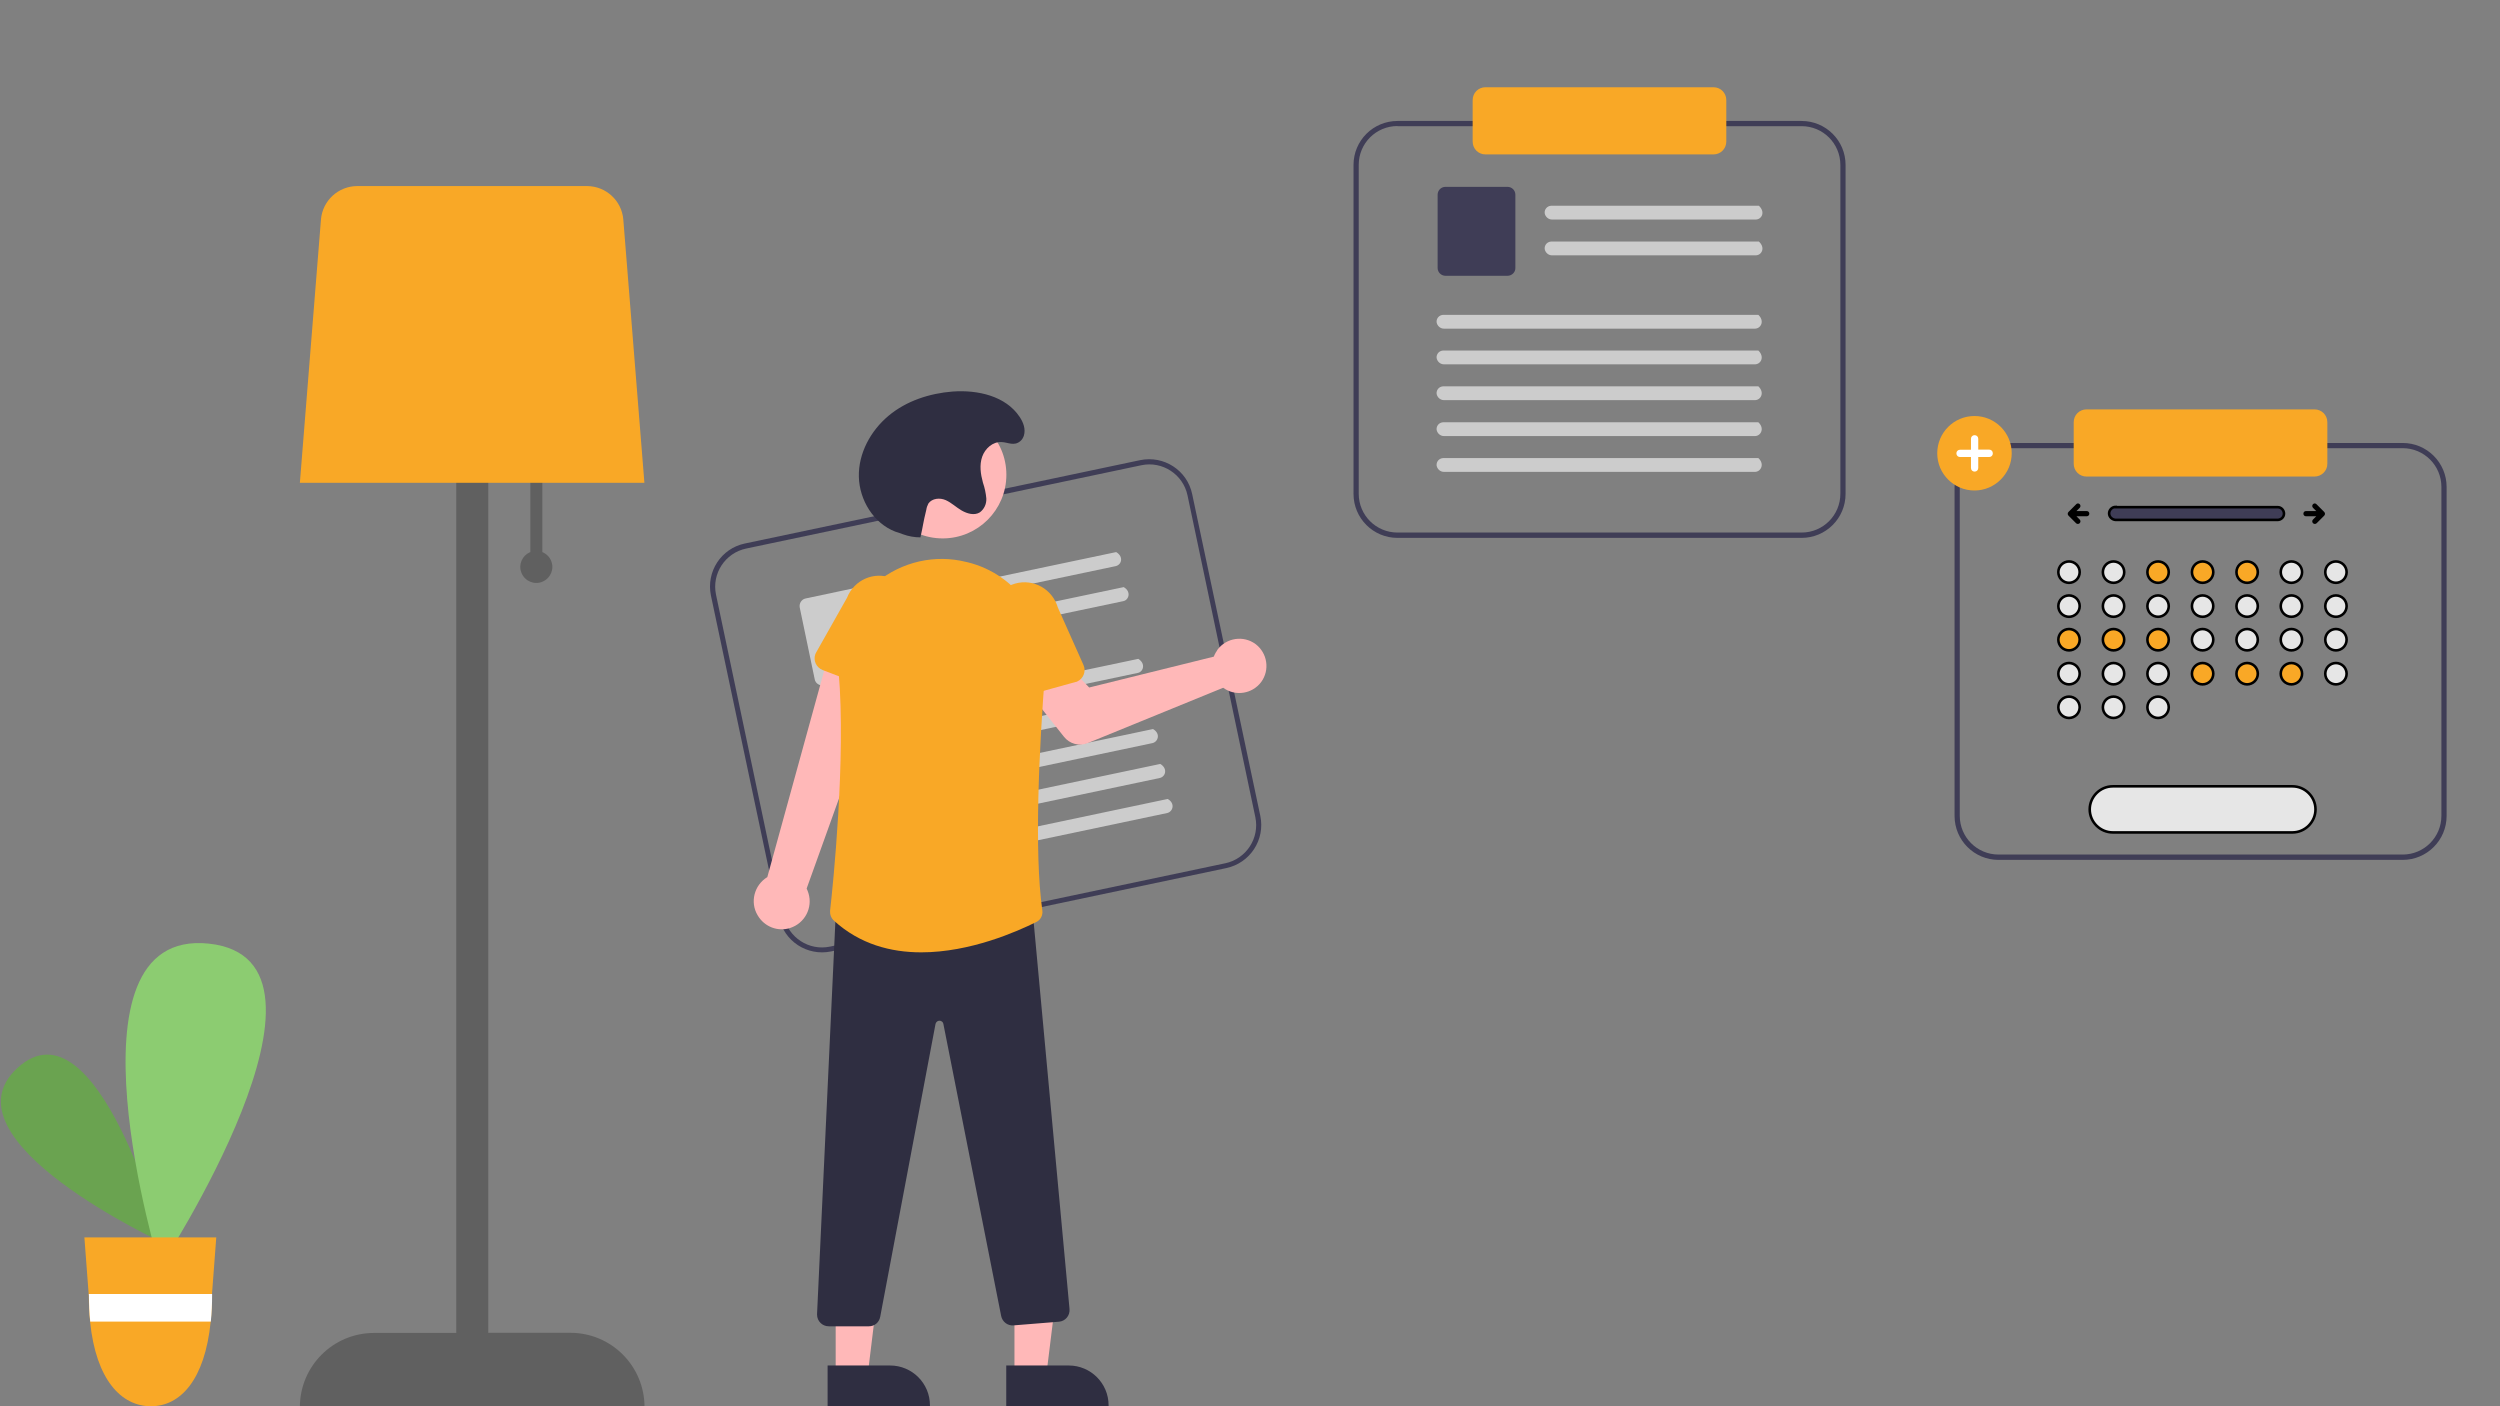<?xml version="1.0" encoding="utf-8"?>
<!-- Generator: Adobe Illustrator 25.1.0, SVG Export Plug-In . SVG Version: 6.00 Build 0)  -->
<svg version="1.1" id="Layer_1" xmlns="http://www.w3.org/2000/svg" xmlns:xlink="http://www.w3.org/1999/xlink" x="0px" y="0px"
	 viewBox="0 0 1920 1080" style="enable-background:new 0 0 1920 1080;" xml:space="preserve">
<rect x="0" y="0" width="1920" height="1080" fill="#808080" stroke="none"/>
<style type="text/css">
	.st0{fill:#3F3D56;}
	.st1{fill:#CCCCCC;}
	.st2{fill:#FFB8B8;}
	.st3{fill:#F9A826;}
	.st4{fill:#2F2E41;}
	.st5{fill:#E6E6E6;stroke:#000000;stroke-width:2;stroke-miterlimit:10;}
	.st6{fill:#F9A826;stroke:#000000;stroke-width:2;stroke-miterlimit:10;}
	.st7{fill:#3F3D56;stroke:#000000;stroke-width:2;stroke-miterlimit:10;}
	.st8{fill:#FFFFFF;}
	.st9{fill:#6AA350;}
	.st10{fill:#8CCC71;}
	.st11{fill:#606060;}
</style>
<path class="st0" d="M941.8,666.7l-303.5,64c-18.3,3.8-36.2-7.8-40-26.1l-52.3-247.2c-3.8-18.3,7.8-36.2,26.1-40l303.5-64
	c18.3-3.8,36.2,7.8,40,26.1l52.3,247C971.8,644.9,960.1,662.8,941.8,666.7z M573,421.3c-16.1,3.4-26.5,19.3-23.1,35.4L602,703.9
	c3.4,16.1,19.3,26.5,35.4,23.1L941,663c16.1-3.4,26.5-19.3,23.1-35.4l-52.1-247.2c-3.4-16.1-19.3-26.5-35.4-23.1L573,421.3z"/>
<path id="ea648e8d-1b31-4ae2-9566-f54bfd0d94c9" class="st1" d="M856.8,434.8L703.7,467c-2.8,0.6-5.6-1-6.4-3.8s1-5.6,3.8-6.4h0.2
	l155.9-32.8C863.2,427.5,861.4,433.8,856.8,434.8L856.8,434.8z"/>
<path id="b4f9d9e0-1a47-44a2-8a19-0d88a6e9c18f" class="st1" d="M862.6,461.7l-153.2,32.2c-2.8,0.6-5.6-1-6.4-3.8
	c-0.8-2.8,1-5.6,3.8-6.4h0.2L863,450.9C869,454.3,867,460.9,862.6,461.7L862.6,461.7z"/>
<path id="e168965a-63e1-4676-8cbb-3e09d33a4a3f" class="st1" d="M679.4,516.4l-46.7,9.9c-3.2,0.6-6.4-1.4-7-4.6l-11.5-55.1
	c-0.6-3.2,1.4-6.4,4.6-7l46.7-9.9c3.2-0.6,6.4,1.4,7,4.6l11.5,55.1C684.6,512.6,682.6,515.6,679.4,516.4L679.4,516.4z"/>
<path id="af0ff97e-1a3a-4f6f-a511-2c807a938985" class="st1" d="M873.8,516.8l-233.9,49.3c-2.8,0.6-5.6-1-6.4-3.8s1-5.6,3.8-6.4h0.2
	L874.2,506C880.1,509.6,878.1,516,873.8,516.8L873.8,516.8z"/>
<path id="e60f2d91-ad3b-421b-94cb-3aa0f5092f21" class="st1" d="M879.3,543.8l-233.9,49.3c-2.8,0.6-5.6-1-6.4-3.8
	c-0.8-2.8,1-5.6,3.8-6.4h0.2l236.7-49.9C885.7,536.5,883.9,542.8,879.3,543.8L879.3,543.8z"/>
<path id="a5554f8b-57e8-4c3b-815c-c76cc46b61b5" class="st1" d="M885.1,570.7L651.2,620c-2.8,0.6-5.6-1-6.4-3.8s1-5.6,3.8-6.4h0.2
	l236.7-49.9C891.5,563.3,889.5,569.7,885.1,570.7z"/>
<path id="eee68bf7-fbe9-4bfc-85ae-b0141fb14f45" class="st1" d="M890.7,597.5l-233.9,49.3c-2.8,0.6-5.6-1-6.4-3.8
	c-0.8-2.8,1-5.6,3.8-6.4h0.2l236.7-49.9C897,590.2,895.2,596.5,890.7,597.5L890.7,597.5z"/>
<path id="b9a7afa1-162f-46e2-88e2-f572ab59fc71" class="st1" d="M896.4,624.4l-233.9,49.3c-2.8,0.6-5.6-1-6.4-3.8s1-5.6,3.8-6.4h0.2
	l236.7-49.9C902.8,617,900.8,623.4,896.4,624.4L896.4,624.4z"/>
<path class="st2" d="M933.6,501.3c-0.6,1-1,2-1.4,3l-95.7,23.7l-16.7-17.3l-29.2,21.7l26.5,33.4c4.4,5.6,11.9,7.6,18.5,4.8
	l103.8-42.4c9.3,6.8,22.3,4.8,29.2-4.4c6.8-9.3,4.8-22.3-4.4-29.2c-9.3-6.8-22.3-4.8-29.2,4.4C934.6,499.9,934,500.7,933.6,501.3
	L933.6,501.3z"/>
<path class="st2" d="M606.8,712.7c11.3-3.6,17.5-15.5,14.1-26.7c-0.4-1.2-0.8-2.4-1.4-3.6l65.8-183.2l-45.7-8.2l-50.3,182.6
	c-10.1,6.2-13.5,19.3-7.4,29.4C587.1,711.9,597.5,715.7,606.8,712.7L606.8,712.7z"/>
<path class="st3" d="M677,531.9l-45.2-17.3c-5-2-7.4-7.4-5.6-12.3c0.2-0.4,0.4-0.8,0.6-1.2l23.7-42c5.4-13.7,20.7-20.5,34.4-15.1
	c13.7,5.4,20.5,20.7,15.1,34.4l-10.5,46.9c-1.2,5.2-6.4,8.4-11.3,7.4C678,532.3,677.4,532.1,677,531.9L677,531.9z"/>
<polygon class="st2" points="779.1,1056.6 803.5,1056.6 815.1,962.5 779.1,962.5 "/>
<path class="st4" d="M772.9,1048.7h47.9l0,0c16.9,0,30.6,13.7,30.6,30.6l0,0v1h-78.6V1048.7z"/>
<polygon class="st2" points="641.8,1056.6 666.3,1056.6 677.8,962.5 641.8,962.5 "/>
<path class="st4" d="M635.7,1048.7h47.9l0,0c16.9,0,30.6,13.7,30.6,30.6l0,0v1h-78.6V1048.7z"/>
<path class="st4" d="M667.3,1018.6h-30.8c-5,0-9-4-9-9c0-0.2,0-0.2,0-0.4l14.7-314.9h1l149-4l29.2,315.1c0.4,5-3.2,9.3-8.2,9.7
	c0,0,0,0-0.2,0l-34.6,2.8c-4.6,0.4-8.6-2.8-9.5-7.2l-44.4-224.4c-0.2-1.4-1.6-2.4-3-2.4l0,0c-1.4,0-2.6,1-3,2.4L676,1011.3
	C675.2,1015.6,671.7,1018.6,667.3,1018.6z"/>
<circle class="st2" cx="724" cy="364.6" r="48.9"/>
<path class="st3" d="M707.5,731.4c-23.3,0-47.1-6.2-67-24.3c-2.2-2-3.2-4.8-3-7.6c2.2-19.1,12.3-117.6,6.6-183.2
	c-2.4-24.9,7.2-49.5,25.9-66.2c18.1-16.7,43.2-24.1,67.6-19.5l0,0c0.6,0.2,1.2,0.2,1.8,0.4c39.2,7.6,66.2,43.8,63.3,84.1
	c-4.6,59.1-8.6,138.8-2.2,184c0.6,3.8-1.4,7.6-4.8,9.1C781.3,715.3,745.3,731.4,707.5,731.4z"/>
<path class="st3" d="M771.3,535.5c-2.4-1.6-3.8-4-4.2-6.8l-6-47.7c-4-14.1,4.4-28.8,18.5-32.8c14.1-4,28.6,4.2,32.8,18.3l19.7,44.2
	c2.2,4.8,0,10.5-4.8,12.7c-0.4,0.2-0.8,0.4-1.4,0.4l-46.5,12.9C776.5,537.5,773.5,537.1,771.3,535.5z"/>
<path class="st4" d="M706.9,412.7c-4.6,0-9.1-0.8-13.5-2.4c-2-0.8-3.8-1.4-5.8-2c-16.7-6.4-27.6-24.3-28-42.2s9-35.2,22.7-46.7
	s31.6-17.3,49.3-18.7c19.3-1.4,40.8,3.4,51.5,19.5c2.8,4.2,4.8,9.3,3.2,14.5c-0.6,1.6-1.4,3-2.6,4c-4.8,4.2-9.5,1-14.5,0.8
	c-6.8-0.4-12.7,5-14.9,11.3c-2.2,6.4-1.2,13.3,0.6,19.9c1.4,4,2.2,8,2.6,12.1c0.2,4.2-1.6,8.2-5,10.7c-4.2,2.6-9.7,1-13.9-1.4
	c-4.2-2.4-7.8-6-12.3-8s-10.5-1.4-13.3,2.6c-0.8,1.6-1.4,3.2-1.6,4.8C708.7,402.6,709.3,402,706.9,412.7L706.9,412.7z"/>
<path class="st0" d="M1383.6,413.1h-310.3c-18.7,0-33.8-15.1-33.8-33.8V126.7c0-18.7,15.1-33.8,33.8-33.8h310.3
	c18.7,0,33.8,15.1,33.8,33.8v252.6C1417.4,398,1402.3,413.1,1383.6,413.1z M1073.3,96.8c-16.5,0-29.8,13.3-29.8,29.8v252.6
	c0,16.5,13.3,29.8,29.8,29.8h310.3c16.5,0,29.8-13.3,29.8-29.8V126.7c0-16.5-13.3-29.8-29.8-29.8H1073.3z"/>
<path id="eb40ba0f-f2ca-41e6-ba2e-bd824fb45cdc" class="st1" d="M1348.4,168.6h-156.5c-2.8,0-5.2-2.2-5.6-5c-0.2-3,2-5.4,5-5.6h0.2
	h159.3C1356.1,162.9,1352.9,168.6,1348.4,168.6L1348.4,168.6z"/>
<path id="ea390b26-798a-41d7-8695-eb41cfeb13d4" class="st1" d="M1348.4,196.1h-156.5c-2.8,0-5.2-2.2-5.6-5c-0.2-3,2-5.4,5-5.6h0.2
	h159.3C1356.1,190.3,1352.9,196.1,1348.4,196.1L1348.4,196.1z"/>
<path id="f9b4f79e-9356-48bc-89d8-91f80de67df3" class="st0" d="M1157.8,211.8h-47.7c-3.2,0-6-2.6-6-6v-56.3c0-3.2,2.6-6,6-6h47.7
	c3.2,0,6,2.6,6,6V206C1163.8,209.2,1161,211.8,1157.8,211.8L1157.8,211.8z"/>
<path id="f3294a48-db04-45e1-afc8-dab6eb28e529" class="st1" d="M1347.8,252.4h-238.9c-2.8,0-5.2-2.2-5.6-5c-0.2-3,2-5.4,5-5.6h0.2
	h241.9C1355.5,246.6,1352.3,252.4,1347.8,252.4L1347.8,252.4z"/>
<path id="bb6dba8b-bb0a-4f92-a6ea-c6252f741607" class="st1" d="M1347.8,279.8h-238.9c-2.8,0-5.2-2.2-5.6-5c-0.2-3,2-5.4,5-5.6h0.2
	h241.9C1355.5,274.1,1352.3,279.8,1347.8,279.8z"/>
<path id="b1d451cb-91ad-40cf-876e-6a74c98e5c4f" class="st1" d="M1347.8,307.3h-238.9c-2.8,0-5.2-2.2-5.6-5c-0.2-3,2-5.4,5-5.6h0.2
	h241.9C1355.5,301.5,1352.3,307.3,1347.8,307.3z"/>
<path id="bcef27e7-bcca-4cc4-a6d4-200e9e04132c" class="st1" d="M1347.8,334.9h-238.9c-2.8,0-5.2-2.2-5.6-5c-0.2-3,2-5.4,5-5.6h0.2
	h241.9C1355.5,329,1352.3,334.9,1347.8,334.9L1347.8,334.9z"/>
<path id="ed29f808-f3a3-4ac8-bd45-563f73aa9d8b" class="st1" d="M1347.8,362.4h-238.9c-2.8,0-5.2-2.2-5.6-5c-0.2-3,2-5.4,5-5.6h0.2
	h241.9C1355.5,356.4,1352.3,362.4,1347.8,362.4z"/>
<path class="st3" d="M1315.9,67c5.6,0,9.9,4.4,9.9,9.9v31.8c0,5.6-4.4,9.9-9.9,9.9h-175c-5.6,0-9.9-4.4-9.9-9.9V76.9
	c0-5.6,4.4-9.9,9.9-9.9"/>
<path class="st0" d="M1845.2,660.4h-310.3c-18.7,0-33.8-15.1-33.8-33.8V374c0-18.7,15.1-33.8,33.8-33.8h310.3
	c18.7,0,33.8,15.1,33.8,33.8v252.6C1879,645.3,1863.9,660.4,1845.2,660.4z M1534.9,344.1c-16.5,0-29.8,13.3-29.8,29.8v252.6
	c0,16.5,13.3,29.8,29.8,29.8h310.3c16.5,0,29.8-13.3,29.8-29.8V374c0-16.5-13.3-29.8-29.8-29.8H1534.9z"/>
<path class="st3" d="M1777.5,366h-175c-5.6,0-9.9-4.4-9.9-9.9v-31.8c0-5.6,4.4-9.9,9.9-9.9h175c5.6,0,9.9,4.4,9.9,9.9v31.8
	C1787.5,361.6,1782.9,366,1777.5,366z"/>
<circle class="st5" cx="1589" cy="439.4" r="8.2"/>
<circle class="st5" cx="1623.2" cy="439.4" r="8.2"/>
<circle class="st6" cx="1657.4" cy="439.4" r="8.2"/>
<circle class="st6" cx="1691.6" cy="439.4" r="8.2"/>
<circle class="st6" cx="1725.8" cy="439.4" r="8.2"/>
<circle class="st5" cx="1759.8" cy="439.4" r="8.2"/>
<circle class="st5" cx="1794" cy="439.4" r="8.2"/>
<circle class="st5" cx="1589" cy="465.5" r="8.2"/>
<circle class="st5" cx="1623.2" cy="465.5" r="8.2"/>
<circle class="st5" cx="1657.4" cy="465.5" r="8.2"/>
<circle class="st5" cx="1691.6" cy="465.5" r="8.2"/>
<circle class="st5" cx="1725.8" cy="465.5" r="8.2"/>
<circle class="st5" cx="1759.8" cy="465.5" r="8.2"/>
<circle class="st5" cx="1794" cy="465.5" r="8.2"/>
<circle class="st6" cx="1589" cy="491.3" r="8.2"/>
<circle class="st6" cx="1623.2" cy="491.3" r="8.2"/>
<circle class="st6" cx="1657.4" cy="491.3" r="8.2"/>
<circle class="st5" cx="1691.6" cy="491.3" r="8.2"/>
<circle class="st5" cx="1725.8" cy="491.3" r="8.2"/>
<circle class="st5" cx="1759.8" cy="491.3" r="8.2"/>
<circle class="st5" cx="1794" cy="491.3" r="8.2"/>
<circle class="st5" cx="1589" cy="517.4" r="8.2"/>
<circle class="st5" cx="1623.2" cy="517.4" r="8.2"/>
<circle class="st5" cx="1589" cy="543.2" r="8.2"/>
<circle class="st5" cx="1623.2" cy="543.2" r="8.2"/>
<circle class="st5" cx="1657.4" cy="543.2" r="8.2"/>
<circle class="st5" cx="1657.4" cy="517.4" r="8.2"/>
<circle class="st6" cx="1691.6" cy="517.4" r="8.2"/>
<circle class="st6" cx="1725.8" cy="517.4" r="8.2"/>
<circle class="st6" cx="1759.8" cy="517.4" r="8.2"/>
<circle class="st5" cx="1794" cy="517.4" r="8.2"/>
<path id="a332a05d-d774-4fd2-8531-ab97682a63e9" class="st7" d="M1624.8,389.3c-2.8,0-5,2.4-5,5s2.2,4.8,5,5h124.3
	c2.8,0,5-2.2,5-4.8c0-2.8-2.2-5-4.8-5l0,0h-0.2h-124.3V389.3z"/>
<path class="st5" d="M1777.1,387.9c-0.4,0.4-0.4,1,0,1.4l0,0l4.2,4.2H1771c-0.6,0-1,0.4-1,1c0,0.6,0.4,1,1,1h10.3l-4.2,4.2
	c-0.4,0.4-0.4,1,0,1.4c0.4,0.4,1,0.4,1.4,0l0,0l5.8-5.8c0.4-0.4,0.4-1,0-1.4l-5.8-5.8C1778.1,387.5,1777.5,387.5,1777.1,387.9
	L1777.1,387.9z"/>
<path class="st5" d="M1596.5,387.9c0.4,0.4,0.4,1,0,1.4l0,0l-4.2,4.2h10.3c0.6,0,1,0.4,1,1c0,0.6-0.4,1-1,1l0,0h-10.3l4.2,4.2
	c0.4,0.4,0.4,1,0,1.4c-0.4,0.4-1,0.4-1.4,0l0,0l-5.8-5.8c-0.4-0.4-0.4-1,0-1.4l5.8-5.8C1595.5,387.5,1596.1,387.5,1596.5,387.9
	L1596.5,387.9z"/>
<path class="st5" d="M1622.6,603.9c-9.7,0-17.7,8-17.7,17.7c0,9.7,8,17.7,17.7,17.7l0,0h138c9.7,0,17.7-8,17.7-17.7
	c0-9.7-8-17.7-17.7-17.7l0,0H1622.6z"/>
<path class="st3" d="M1516.4,376.7c-15.7,0-28.6-12.7-28.6-28.6c0-15.7,12.7-28.6,28.6-28.6c15.7,0,28.6,12.7,28.6,28.6
	C1545,363.8,1532.1,376.7,1516.4,376.7z"/>
<path class="st8" d="M1527.7,345.3h-8.4V337c0-1.6-1.2-2.8-2.8-2.8s-2.8,1.2-2.8,2.8v8.4h-8.4c-1.6,0-2.8,1.2-2.8,2.8
	c0,1.6,1.2,2.8,2.8,2.8h8.4v8.4c0,1.6,1.2,2.8,2.8,2.8s2.8-1.2,2.8-2.8v-8.4h8.4c1.6,0,2.8-1.2,2.8-2.8
	C1530.5,346.5,1529.3,345.3,1527.7,345.3z"/>
<path class="st9" d="M125.8,954.8c0,0-172.9-79.6-112.2-134.8C74.4,764.8,125.8,954.8,125.8,954.8z"/>
<path class="st10" d="M122.8,973.4c0,0-79.5-261.1,37.6-248.7C277.4,737.2,122.8,973.4,122.8,973.4z"/>
<path class="st3" d="M64.8,950.2l3.3,43.7l0.1,0.8c0,6.8,0.3,13.6,1,20.4c4.5,44.6,24,64.9,46.7,64.9s41.4-20.3,45.9-64.9
	c0.7-6.8,1-13.6,1-20.4l0-0.6l0-0.1l3.3-43.7H64.8z"/>
<path class="st8" d="M162.9,993.9l0,0.1l0,0.6c0,6.8-0.3,13.6-1,20.4H69.3c-0.7-6.8-1-13.6-1-20.4l-0.1-0.8H162.9z"/>
<path class="st11" d="M416.5,424v-59.4h-9.2V424c-6.3,2.6-9.4,9.7-6.8,16c2.6,6.3,9.7,9.4,16,6.8c6.3-2.6,9.4-9.7,6.8-16
	C422.1,427.7,419.6,425.3,416.5,424z"/>
<path class="st11" d="M438.1,1023.6h-63.1V256.9h-24.6v766.8h-63.1c-31.5,0-57,25.5-57,57v0v0H495v0
	C495,1049.1,469.5,1023.6,438.1,1023.6C438.1,1023.6,438.1,1023.6,438.1,1023.6z"/>
<path class="st3" d="M230.3,370.8h264.6l-16.2-202.2c-1.2-14.5-13.3-25.6-27.8-25.7H274.3c-14.5,0.1-26.6,11.2-27.8,25.7
	L230.3,370.8z"/>
</svg>
